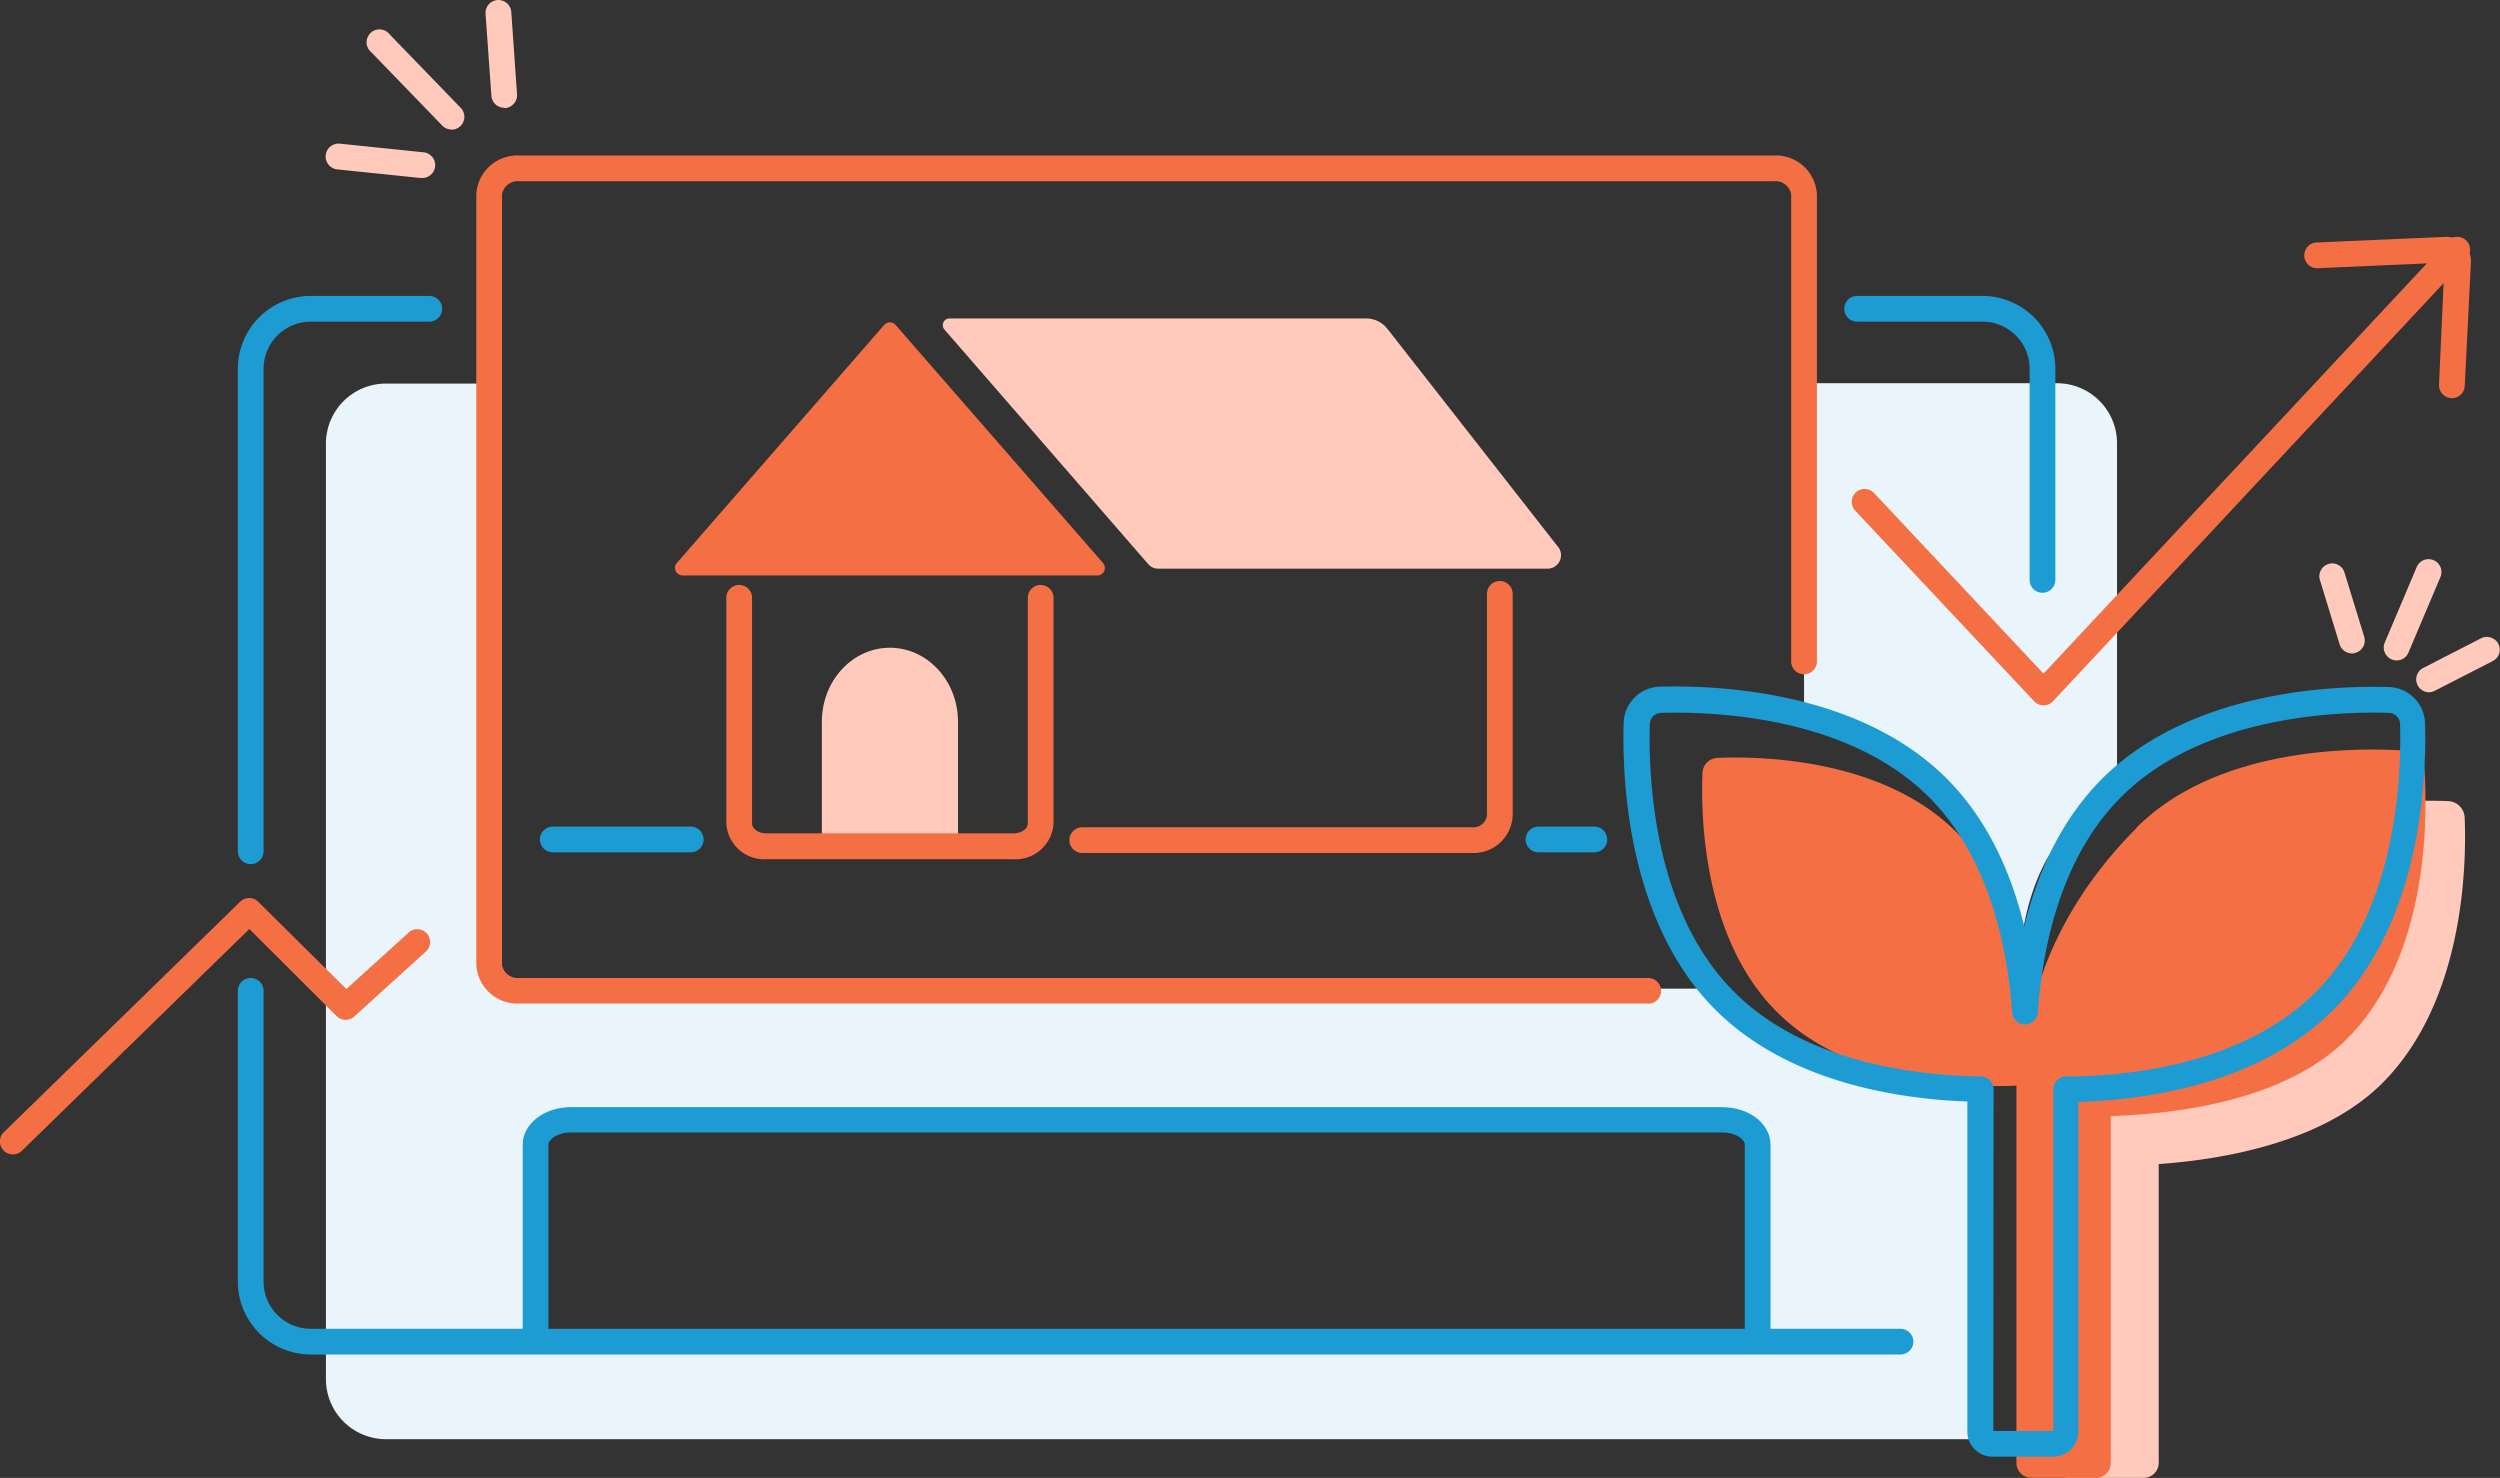 <svg id="Layer_1" data-name="Layer 1" xmlns="http://www.w3.org/2000/svg" viewBox="0 0 291.47 172.31">
    <rect x="0" y="0" width="291.47" height="172.31" fill="#333333" stroke="none"/>
    <defs>
        <style>
            .cls-1{fill:#fff;}.cls-2{fill:#FFCABC;}.cls-3{mask:url(#mask);}.cls-4{fill:#E9F5FA;}.cls-5{fill:#ffcabc;}.cls-6{fill:#F56F45;}.cls-7{fill:#1D9CD3;}.cls-8{fill:#F56F45;}.cls-9{fill:#F56F45;}.cls-10{fill:#1D9CD3;}
        </style>
        <mask id="mask" x="-28.92" y="-24.63" width="350" height="218.75" maskUnits="userSpaceOnUse">
            <g id="b">
                <path id="a" class="cls-1" d="M-28.92,194.12h350V-24.63h-350Z"/>
            </g>
        </mask>
    </defs>
    <title>Artboard 1</title>
    <path class="cls-2"
          d="M254.46,103c-16.25,16.34-13.41,32.77-13.41,32.77s25,2.18,36.7-9.49c9.59-9.59,9.82-25.56,9.6-30.93a2,2,0,0,0-2-1.95c-5.38-.22-21.37,0-30.94,9.6"/>
    <path class="cls-2" d="M249.94,172.3h-9.26V130.12h11v40.43a1.75,1.75,0,0,1-1.75,1.75"/>
    <g class="cls-3">
        <path class="cls-4"
              d="M211.33,84.23c10.61.77,18,13.11,18,13.11l.7,1.23a48.13,48.13,0,0,1,5,17.92c.53-7.2.87-14.94,7.79-21.86,1.52-1.52,2.28-3.2,4-4.28V51.68a7,7,0,0,0-7-7H210.33V83.89l1,.34m-6.41,72.19H62.44V133.48c0-1.6,1.86-2.9,4.14-2.9h134.2c2.29,0,4.14,1.3,4.14,2.9v23ZM230,161.33V127c-4.09,0-18.56-3.24-18.56-3.24-3.88-1.35-7.92-5.53-11.13-8.49l-.09,0H60.53A3.36,3.36,0,0,1,57,112V44.72H45a7,7,0,0,0-7,7V160.79a7,7,0,0,0,7,7H230.29s-.29-5.69-.29-6.43Z"/>
    </g>
    <g class="cls-3">
        <path class="cls-5" d="M95.82,97.9V84.14c0-4.76,3.55-8.62,7.93-8.62s7.94,3.86,7.94,8.62V97.9"/>
    </g>
    <g class="cls-3">
        <path class="cls-6"
              d="M192.16,117H60.53a4.79,4.79,0,0,1-5-4.54V22.68a4.79,4.79,0,0,1,5-4.55h146.3a4.79,4.79,0,0,1,5,4.55V77.11a1.5,1.5,0,0,1-3,0V22.68a1.84,1.84,0,0,0-2-1.55H60.53a1.85,1.85,0,0,0-2,1.55v89.8a1.85,1.85,0,0,0,2,1.54H192.16a1.5,1.5,0,0,1,0,3Z"/>
    </g>
    <g class="cls-3">
        <path class="cls-7"
              d="M206.42,156.43h-3v-23c0-.57-1-1.4-2.64-1.4H66.58c-1.61,0-2.64.83-2.64,1.4v22.94h-3V133.48c0-2.46,2.48-4.4,5.64-4.4h134.2c3.17,0,5.64,1.94,5.64,4.4Z"/>
    </g>
    <g class="cls-3">
        <path class="cls-7"
              d="M221.57,157.92H36.23a8.51,8.51,0,0,1-8.5-8.5v-33.9a1.5,1.5,0,0,1,3,0v33.9a5.5,5.5,0,0,0,5.5,5.5H221.57a1.5,1.5,0,0,1,0,3ZM29.23,100.75a1.5,1.5,0,0,1-1.5-1.5V43a8.51,8.51,0,0,1,8.5-8.5H50.05a1.5,1.5,0,0,1,0,3H36.23a5.5,5.5,0,0,0-5.5,5.5V99.25A1.5,1.5,0,0,1,29.23,100.75Zm208.9-31.64a1.5,1.5,0,0,1-1.5-1.5V43a5.5,5.5,0,0,0-5.5-5.5H216.52a1.5,1.5,0,0,1,0-3h14.61a8.51,8.51,0,0,1,8.5,8.5V67.61A1.5,1.5,0,0,1,238.13,69.11Z"/>
    </g>
    <g class="cls-3">
        <path class="cls-6"
              d="M118.18,100.18H89.33A4.44,4.44,0,0,1,84.68,96V69.7a1.5,1.5,0,1,1,3,0V96c0,.63.76,1.16,1.65,1.16h28.85c.89,0,1.65-.53,1.65-1.16V69.7a1.5,1.5,0,0,1,3,0V96A4.44,4.44,0,0,1,118.18,100.18Zm53.54-.73H126.18a1.5,1.5,0,0,1,0-3h45.54A1.56,1.56,0,0,0,173.36,95V69.24a1.5,1.5,0,0,1,3,0V95A4.55,4.55,0,0,1,171.72,99.45Z"/>
    </g>
    <g class="cls-3">
        <path class="cls-5"
              d="M181.65,63.76l-19.9-25.43a3.15,3.15,0,0,0-2.48-1.2H110.7a.78.78,0,0,0-.59,1.29l23.75,27.34a1.55,1.55,0,0,0,1.19.54h45.37a1.57,1.57,0,0,0,1.24-2.54"/>
    </g>
    <g class="cls-3">
        <path class="cls-8"
              d="M103.09,37.88,78.91,65.64A.88.88,0,0,0,79,66.87a.87.87,0,0,0,.57.22h48.37a.87.87,0,0,0,.87-.88.86.86,0,0,0-.21-.57L104.41,37.88a.87.87,0,0,0-1.23-.08l-.09.08"/>
    </g>
    <g class="cls-3">
        <path class="cls-9"
              d="M1.5,134.59a1.48,1.48,0,0,1-1.07-.45,1.5,1.5,0,0,1,0-2.12L28,105.13a1.49,1.49,0,0,1,2.1,0l10.28,10.18,7.17-6.5a1.5,1.5,0,1,1,2,2.22l-8.22,7.46a1.5,1.5,0,0,1-2.06,0L29.07,108.31,2.55,134.17A1.51,1.51,0,0,1,1.5,134.59ZM238.26,82.24a1.49,1.49,0,0,1-1.1-.48L216.3,59.54a1.5,1.5,0,0,1,2.19-2.06l19.76,21.06,47.14-50.45a1.49,1.49,0,0,1,2.12-.07,1.51,1.51,0,0,1,.07,2.12L239.35,81.76a1.51,1.51,0,0,1-1.09.48Z"/>
    </g>
    <g class="cls-3">
        <path class="cls-9"
              d="M285.86,46.42h-.06a1.51,1.51,0,0,1-1.44-1.56L285,30.62l-14.78.65a1.5,1.5,0,0,1-.14-3l15-.65a2.83,2.83,0,0,1,3,2.71v.26L287.36,45A1.5,1.5,0,0,1,285.86,46.42Z"/>
    </g>
    <g class="cls-3">
        <path class="cls-7"
              d="M185.88,99.37h-6.51a1.5,1.5,0,0,1,0-3h6.51a1.5,1.5,0,0,1,0,3Zm-105.35,0H64.45a1.5,1.5,0,1,1,0-3H80.53a1.5,1.5,0,0,1,0,3Z"/>
    </g>
    <g class="cls-3">
        <path class="cls-9"
              d="M228.07,97c10.5,10.49,8.54,29.47,8.54,29.47s-19,2-29.48-8.53c-8.63-8.63-8.84-23-8.64-27.83a1.82,1.82,0,0,1,1.75-1.75c4.84-.2,19.2,0,27.83,8.64"/>
    </g>
    <g class="cls-3">
        <path class="cls-9"
              d="M249.09,96.54c-16.25,16.34-12.88,33.3-12.88,33.3s25.77,2.93,37.44-8.74c9.59-9.59,9.39-26,9-31.52a2.23,2.23,0,0,0-2.06-2.06c-5.53-.37-21.95-.6-31.52,9"/>
    </g>
    <g class="cls-3">
        <path class="cls-9"
              d="M244.35,172.3h-7.51a1.75,1.75,0,0,1-1.75-1.75V124.93h11v45.63a1.75,1.75,0,0,1-1.75,1.75"/>
    </g>
    <g class="cls-3">
        <path class="cls-10"
              d="M239.4,169.83h-7.1a2.93,2.93,0,0,1-2.93-2.92V128.42c-7.85-.28-20.82-2.15-29.37-10.69-10.24-10.25-10.9-26.81-10.7-33.46a4.34,4.34,0,0,1,4.21-4.21c6.65-.19,23.21.46,33.45,10.71C231.84,95.64,234.55,102,236,108c1.48-6,4.19-12.32,9.06-17.19,10.25-10.25,26.81-10.9,33.46-10.71a4.35,4.35,0,0,1,4.21,4.21h0c.19,6.65-.46,23.21-10.71,33.45-8.64,8.65-21.76,10.47-29.71,10.71v38.48A2.93,2.93,0,0,1,239.4,169.83Zm-7-3h7V127a1.5,1.5,0,0,1,1.49-1.5c7.24,0,20.65-1.39,29.1-9.85,9.42-9.41,10-25,9.83-31.24h0a1.34,1.34,0,0,0-1.29-1.3c-6.26-.19-21.84.41-31.25,9.83-7,7-9.14,17.45-9.69,25a1.5,1.5,0,0,1-3,0c-.55-7.53-2.68-18-9.69-25-9.42-9.42-25-10-31.25-9.83a1.35,1.35,0,0,0-1.3,1.3c-.18,6.25.42,21.83,9.84,31.24,8.35,8.36,21.61,9.76,28.76,9.85a1.5,1.5,0,0,1,1.48,1.5Z"/>
    </g>
    <g class="cls-3">
        <path class="cls-5"
              d="M49.11,20.75H49l-9.68-1a1.5,1.5,0,0,1,.31-3l9.68,1a1.5,1.5,0,0,1-.15,3Zm3.53-5.65a1.49,1.49,0,0,1-1.08-.46L43.27,6.07A1.5,1.5,0,1,1,45.42,4l8.3,8.58a1.5,1.5,0,0,1-1.08,2.54Zm6.14-2.54a1.49,1.49,0,0,1-1.49-1.39l-.68-9.56a1.5,1.5,0,1,1,3-.21L60.28,11a1.51,1.51,0,0,1-1.39,1.6Z"/>
    </g>
    <g class="cls-3">
        <path class="cls-2"
              d="M283.19,80.71a1.5,1.5,0,0,1-.68-2.83l6.77-3.47a1.51,1.51,0,0,1,2,.66,1.49,1.49,0,0,1-.65,2l-6.77,3.47A1.55,1.55,0,0,1,283.19,80.71ZM279.43,77a1.51,1.51,0,0,1-.58-.12,1.49,1.49,0,0,1-.8-2l3.69-8.72a1.5,1.5,0,1,1,2.76,1.17l-3.69,8.72A1.49,1.49,0,0,1,279.43,77Zm-5.22-.82a1.52,1.52,0,0,1-1.44-1.06l-2.26-7.39a1.5,1.5,0,1,1,2.86-.88l2.27,7.39a1.5,1.5,0,0,1-1,1.87A1.39,1.39,0,0,1,274.21,76.19Z"/>
    </g>
</svg>
